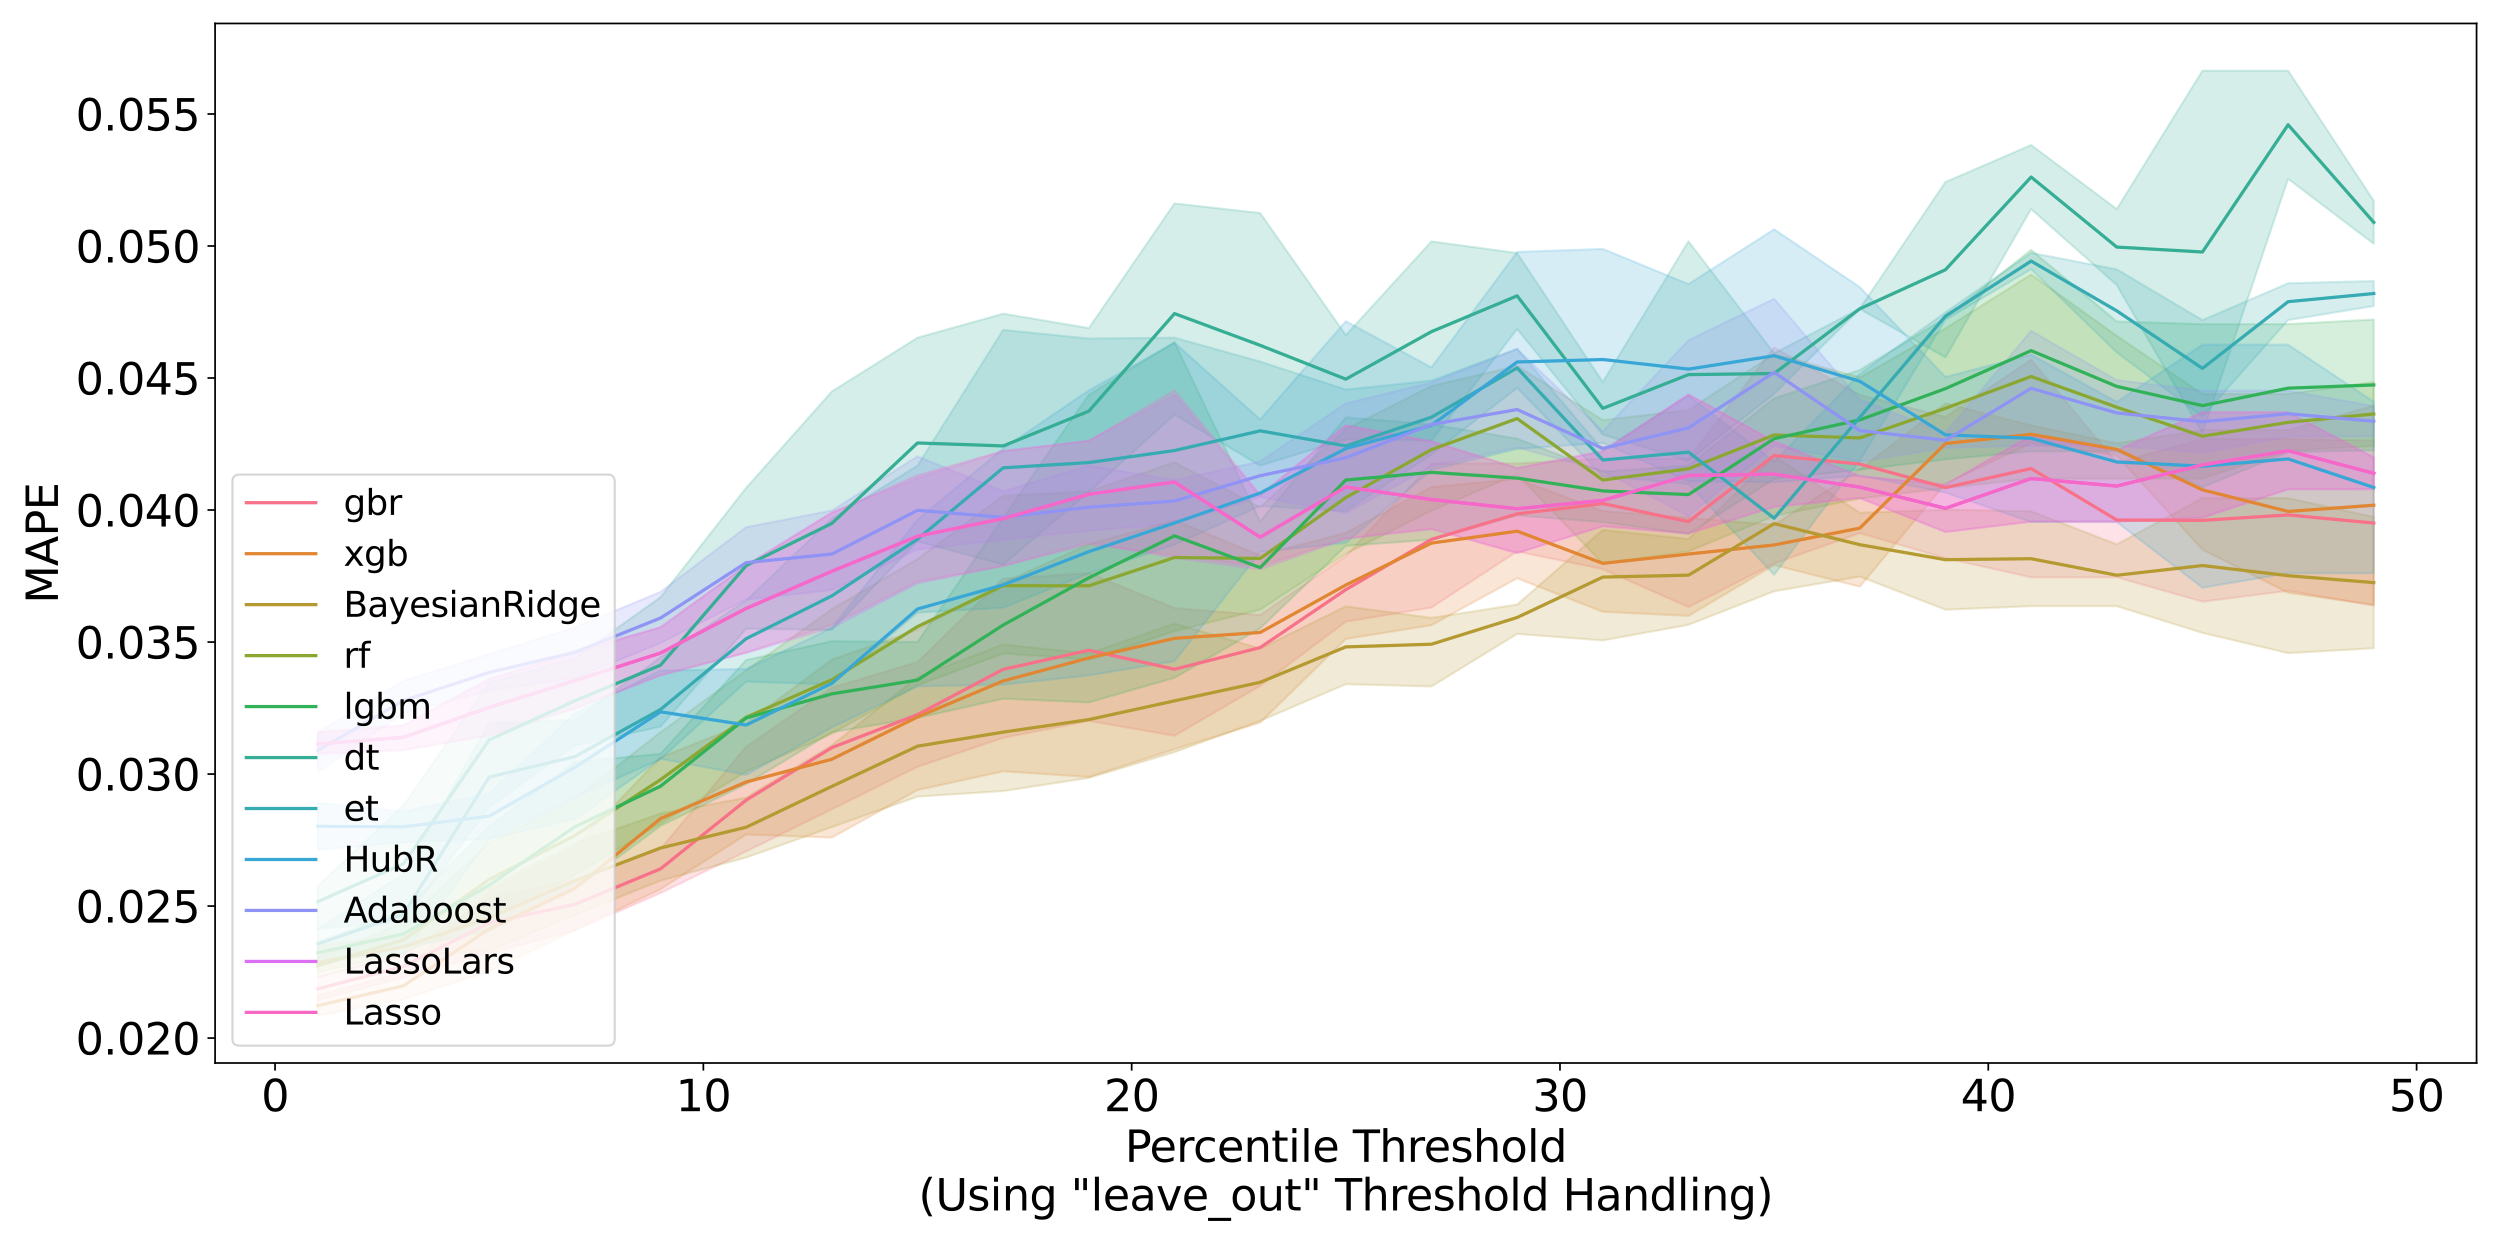 <?xml version="1.0" encoding="utf-8" standalone="no"?>
<!DOCTYPE svg PUBLIC "-//W3C//DTD SVG 1.1//EN"
  "http://www.w3.org/Graphics/SVG/1.1/DTD/svg11.dtd">
<svg xmlns:xlink="http://www.w3.org/1999/xlink" width="1152pt" height="576pt" viewBox="0 0 1152 576" xmlns="http://www.w3.org/2000/svg" version="1.1">
 <defs>
  <style type="text/css">*{stroke-linejoin: round; stroke-linecap: butt}</style>
 </defs>
 <g id="figure_1">
  <g id="patch_1">
   <path d="M 0 576 
L 1152 576 
L 1152 0 
L 0 0 
z
" style="fill: #ffffff"/>
  </g>
  <g id="axes_1">
   <g id="patch_2">
    <path d="M 99.11 489.832 
L 1141.2 489.832 
L 1141.2 10.8 
L 99.11 10.8 
z
" style="fill: #ffffff"/>
   </g>
   <g id="PolyCollection_1">
    <defs>
     <path id="m6cdc712e22" d="M 146.478 -125.902 
L 146.478 -115.134 
L 185.951 -125.604 
L 225.424 -136.782 
L 264.897 -147.202 
L 304.37 -164.483 
L 343.843 -183.684 
L 383.316 -203.131 
L 422.789 -222.675 
L 462.263 -236.015 
L 501.736 -243.798 
L 541.209 -236.954 
L 580.682 -259.974 
L 620.155 -289.542 
L 659.628 -296.05 
L 699.101 -321.909 
L 738.574 -313.733 
L 778.047 -296.27 
L 817.521 -316.353 
L 856.994 -330.33 
L 896.467 -318.813 
L 935.94 -309.973 
L 975.413 -309.973 
L 1014.886 -298.767 
L 1054.359 -303.765 
L 1093.832 -296.927 
L 1093.832 -373.029 
L 1093.832 -373.029 
L 1054.359 -373.67 
L 1014.886 -373.67 
L 975.413 -362.759 
L 935.94 -410.219 
L 896.467 -383.871 
L 856.994 -393.988 
L 817.521 -415.819 
L 778.047 -364.607 
L 738.574 -364.703 
L 699.101 -362.438 
L 659.628 -362.384 
L 620.155 -319.779 
L 580.682 -292.565 
L 541.209 -295.805 
L 501.736 -311.901 
L 462.263 -309.391 
L 422.789 -270.941 
L 383.316 -259.095 
L 343.843 -231.916 
L 304.37 -184.803 
L 264.897 -170.681 
L 225.424 -162.232 
L 185.951 -136.439 
L 146.478 -125.902 
z
" style="stroke: #f77189; stroke-opacity: 0.2"/>
    </defs>
    <g clip-path="url(#pd5ad164f9a)">
     <use xlink:href="#m6cdc712e22" x="0" y="576" style="fill: #f77189; fill-opacity: 0.2; stroke: #f77189; stroke-opacity: 0.2"/>
    </g>
   </g>
   <g id="PolyCollection_2">
    <defs>
     <path id="m645f0d4591" d="M 146.478 -117.255 
L 146.478 -107.942 
L 185.951 -115.556 
L 225.424 -128.441 
L 264.897 -147.379 
L 304.37 -166.213 
L 343.843 -191.437 
L 383.316 -190.029 
L 422.789 -211.951 
L 462.263 -220.553 
L 501.736 -217.969 
L 541.209 -230.732 
L 580.682 -243.002 
L 620.155 -281.561 
L 659.628 -287.925 
L 699.101 -309.527 
L 738.574 -294.084 
L 778.047 -292.185 
L 817.521 -315.607 
L 856.994 -305.647 
L 896.467 -353.156 
L 935.94 -371.741 
L 975.413 -366.146 
L 1014.886 -322.713 
L 1054.359 -302.829 
L 1093.832 -297.298 
L 1093.832 -389.09 
L 1093.832 -389.09 
L 1054.359 -377.831 
L 1014.886 -377.831 
L 975.413 -371.741 
L 935.94 -380.016 
L 896.467 -390.081 
L 856.994 -359.635 
L 817.521 -334.155 
L 778.047 -337.434 
L 738.574 -340.479 
L 699.101 -355.37 
L 659.628 -351.55 
L 620.155 -330.464 
L 580.682 -320.084 
L 541.209 -336.224 
L 501.736 -325.197 
L 462.263 -307.49 
L 422.789 -285.894 
L 383.316 -272.076 
L 343.843 -242.78 
L 304.37 -226.975 
L 264.897 -186.051 
L 225.424 -165.162 
L 185.951 -128.263 
L 146.478 -117.255 
z
" style="stroke: #e18632; stroke-opacity: 0.2"/>
    </defs>
    <g clip-path="url(#pd5ad164f9a)">
     <use xlink:href="#m645f0d4591" x="0" y="576" style="fill: #e18632; fill-opacity: 0.2; stroke: #e18632; stroke-opacity: 0.2"/>
    </g>
   </g>
   <g id="PolyCollection_3">
    <defs>
     <path id="m5936e99a27" d="M 146.478 -140.08 
L 146.478 -125.683 
L 185.951 -135.443 
L 225.424 -137.806 
L 264.897 -154.438 
L 304.37 -170.205 
L 343.843 -180.845 
L 383.316 -194.88 
L 422.789 -208.904 
L 462.263 -211.479 
L 501.736 -217.55 
L 541.209 -229.389 
L 580.682 -243.808 
L 620.155 -260.711 
L 659.628 -259.666 
L 699.101 -283.876 
L 738.574 -280.884 
L 778.047 -288.078 
L 817.521 -303.508 
L 856.994 -310.318 
L 896.467 -295.046 
L 935.94 -296.668 
L 975.413 -296.668 
L 1014.886 -284.361 
L 1054.359 -275.019 
L 1093.832 -277.272 
L 1093.832 -337.765 
L 1093.832 -337.765 
L 1054.359 -346.438 
L 1014.886 -346.438 
L 975.413 -325.181 
L 935.94 -340.421 
L 896.467 -341.154 
L 856.994 -339.672 
L 817.521 -365.917 
L 778.047 -327.602 
L 738.574 -331.823 
L 699.101 -297.438 
L 659.628 -291.303 
L 620.155 -296.595 
L 580.682 -277.169 
L 541.209 -288.68 
L 501.736 -274.896 
L 462.263 -279.079 
L 422.789 -263.95 
L 383.316 -232.577 
L 343.843 -208.46 
L 304.37 -201.114 
L 264.897 -187.457 
L 225.424 -166.993 
L 185.951 -145.312 
L 146.478 -140.08 
z
" style="stroke: #b59a32; stroke-opacity: 0.2"/>
    </defs>
    <g clip-path="url(#pd5ad164f9a)">
     <use xlink:href="#m5936e99a27" x="0" y="576" style="fill: #b59a32; fill-opacity: 0.2; stroke: #b59a32; stroke-opacity: 0.2"/>
    </g>
   </g>
   <g id="PolyCollection_4">
    <defs>
     <path id="m6f759e5585" d="M 146.478 -134.765 
L 146.478 -127.965 
L 185.951 -136.875 
L 225.424 -153.43 
L 264.897 -172.865 
L 304.37 -196.558 
L 343.843 -220.418 
L 383.316 -237.915 
L 422.789 -260.239 
L 462.263 -274.916 
L 501.736 -272.045 
L 541.209 -285.123 
L 580.682 -295.067 
L 620.155 -320.801 
L 659.628 -340.671 
L 699.101 -357.384 
L 738.574 -316.278 
L 778.047 -321.906 
L 817.521 -338.211 
L 856.994 -346.282 
L 896.467 -351.046 
L 935.94 -355.483 
L 975.413 -355.483 
L 1014.886 -355.489 
L 1054.359 -368.31 
L 1093.832 -370.492 
L 1093.832 -399.998 
L 1093.832 -399.998 
L 1054.359 -394.468 
L 1014.886 -394.468 
L 975.413 -421.219 
L 935.94 -449.54 
L 896.467 -424.698 
L 856.994 -402.116 
L 817.521 -412.899 
L 778.047 -387.023 
L 738.574 -382.419 
L 699.101 -407.403 
L 659.628 -398.148 
L 620.155 -378.246 
L 580.682 -342.259 
L 541.209 -362.996 
L 501.736 -349.552 
L 462.263 -347.561 
L 422.789 -318.418 
L 383.316 -295.33 
L 343.843 -267.103 
L 304.37 -238.587 
L 264.897 -207.909 
L 225.424 -187.537 
L 185.951 -150.799 
L 146.478 -134.765 
z
" style="stroke: #8ba731; stroke-opacity: 0.2"/>
    </defs>
    <g clip-path="url(#pd5ad164f9a)">
     <use xlink:href="#m6f759e5585" x="0" y="576" style="fill: #8ba731; fill-opacity: 0.2; stroke: #8ba731; stroke-opacity: 0.2"/>
    </g>
   </g>
   <g id="PolyCollection_5">
    <defs>
     <path id="m0b1303010e" d="M 146.478 -142.013 
L 146.478 -131.533 
L 185.951 -139.153 
L 225.424 -146.965 
L 264.897 -166.233 
L 304.37 -195.453 
L 343.843 -214.714 
L 383.316 -238.633 
L 422.789 -245.182 
L 462.263 -254.044 
L 501.736 -252.309 
L 541.209 -263.69 
L 580.682 -286.463 
L 620.155 -324.46 
L 659.628 -327.333 
L 699.101 -338.485 
L 738.574 -335.401 
L 778.047 -329.986 
L 817.521 -355.32 
L 856.994 -359.53 
L 896.467 -364.322 
L 935.94 -368.015 
L 975.413 -368.015 
L 1014.886 -351.521 
L 1054.359 -367.624 
L 1093.832 -368.47 
L 1093.832 -428.768 
L 1093.832 -428.768 
L 1054.359 -426.634 
L 1014.886 -426.634 
L 975.413 -427.868 
L 935.94 -460.845 
L 896.467 -429.519 
L 856.994 -405.514 
L 817.521 -392.432 
L 778.047 -361.517 
L 738.574 -358.682 
L 699.101 -373.838 
L 659.628 -380.449 
L 620.155 -383.655 
L 580.682 -335.724 
L 541.209 -418.315 
L 501.736 -394.124 
L 462.263 -337.375 
L 422.789 -280.194 
L 383.316 -280.52 
L 343.843 -271.88 
L 304.37 -228.649 
L 264.897 -224.943 
L 225.424 -195.039 
L 185.951 -156.544 
L 146.478 -142.013 
z
" style="stroke: #32b258; stroke-opacity: 0.2"/>
    </defs>
    <g clip-path="url(#pd5ad164f9a)">
     <use xlink:href="#m0b1303010e" x="0" y="576" style="fill: #32b258; fill-opacity: 0.2; stroke: #32b258; stroke-opacity: 0.2"/>
    </g>
   </g>
   <g id="PolyCollection_6">
    <defs>
     <path id="mea4b5e3e95" d="M 146.478 -167.841 
L 146.478 -147.953 
L 185.951 -151.425 
L 225.424 -204.037 
L 264.897 -232.453 
L 304.37 -241.162 
L 343.843 -286.293 
L 383.316 -285.692 
L 422.789 -326.541 
L 462.263 -315.819 
L 501.736 -349.288 
L 541.209 -384.867 
L 580.682 -361.413 
L 620.155 -373.567 
L 659.628 -372.93 
L 699.101 -424.4 
L 738.574 -375.727 
L 778.047 -363.581 
L 817.521 -394.556 
L 856.994 -433.627 
L 896.467 -411.283 
L 935.94 -479.653 
L 975.413 -444.632 
L 1014.886 -376.334 
L 1054.359 -493.587 
L 1093.832 -463.618 
L 1093.832 -483.454 
L 1093.832 -483.454 
L 1054.359 -543.426 
L 1014.886 -543.426 
L 975.413 -479.653 
L 935.94 -509.182 
L 896.467 -492.143 
L 856.994 -433.818 
L 817.521 -413.189 
L 778.047 -464.815 
L 738.574 -399.95 
L 699.101 -459.387 
L 659.628 -464.763 
L 620.155 -421.562 
L 580.682 -477.836 
L 541.209 -482.256 
L 501.736 -424.811 
L 462.263 -431.46 
L 422.789 -420.392 
L 383.316 -395.605 
L 343.843 -351.213 
L 304.37 -300.815 
L 264.897 -272.751 
L 225.424 -261.491 
L 185.951 -204.901 
L 146.478 -167.841 
z
" style="stroke: #35ae95; stroke-opacity: 0.2"/>
    </defs>
    <g clip-path="url(#pd5ad164f9a)">
     <use xlink:href="#mea4b5e3e95" x="0" y="576" style="fill: #35ae95; fill-opacity: 0.2; stroke: #35ae95; stroke-opacity: 0.2"/>
    </g>
   </g>
   <g id="PolyCollection_7">
    <defs>
     <path id="me6c1d40d9c" d="M 146.478 -147.923 
L 146.478 -134.494 
L 185.951 -136.165 
L 225.424 -189.046 
L 264.897 -208.645 
L 304.37 -226.186 
L 343.843 -261.912 
L 383.316 -260.613 
L 422.789 -293.717 
L 462.263 -295.955 
L 501.736 -311.787 
L 541.209 -325.037 
L 580.682 -342.849 
L 620.155 -340.5 
L 659.628 -366.557 
L 699.101 -397.272 
L 738.574 -356.601 
L 778.047 -353.011 
L 817.521 -311.15 
L 856.994 -363.694 
L 896.467 -428.636 
L 935.94 -451.905 
L 975.413 -413.595 
L 1014.886 -383.999 
L 1054.359 -428.496 
L 1093.832 -434.988 
L 1093.832 -446.511 
L 1093.832 -446.511 
L 1054.359 -445.481 
L 1014.886 -428.496 
L 975.413 -451.905 
L 935.94 -459.479 
L 896.467 -432.062 
L 856.994 -403.711 
L 817.521 -363.259 
L 778.047 -393.723 
L 738.574 -368.55 
L 699.101 -415.307 
L 659.628 -400.613 
L 620.155 -396.502 
L 580.682 -409.395 
L 541.209 -420.411 
L 501.736 -420.006 
L 462.263 -423.986 
L 422.789 -361.445 
L 383.316 -336.958 
L 343.843 -299.359 
L 304.37 -273.098 
L 264.897 -244.298 
L 225.424 -242.746 
L 185.951 -173.258 
L 146.478 -147.923 
z
" style="stroke: #37abb2; stroke-opacity: 0.2"/>
    </defs>
    <g clip-path="url(#pd5ad164f9a)">
     <use xlink:href="#me6c1d40d9c" x="0" y="576" style="fill: #37abb2; fill-opacity: 0.2; stroke: #37abb2; stroke-opacity: 0.2"/>
    </g>
   </g>
   <g id="PolyCollection_8">
    <defs>
     <path id="m4772d107dc" d="M 146.478 -206.098 
L 146.478 -184.372 
L 185.951 -187.843 
L 225.424 -189.408 
L 264.897 -198.578 
L 304.37 -226.323 
L 343.843 -218.944 
L 383.316 -240.776 
L 422.789 -259.733 
L 462.263 -260.559 
L 501.736 -264.797 
L 541.209 -271.301 
L 580.682 -321.667 
L 620.155 -325.848 
L 659.628 -359.47 
L 699.101 -369.141 
L 738.574 -371.912 
L 778.047 -354.19 
L 817.521 -353.775 
L 856.994 -356.919 
L 896.467 -348.972 
L 935.94 -335.471 
L 975.413 -335.471 
L 1014.886 -305.193 
L 1054.359 -311.867 
L 1093.832 -311.843 
L 1093.832 -390.889 
L 1093.832 -390.889 
L 1054.359 -417.184 
L 1014.886 -417.184 
L 975.413 -390.758 
L 935.94 -412.597 
L 896.467 -402.305 
L 856.994 -443.703 
L 817.521 -470.344 
L 778.047 -445.103 
L 738.574 -461.312 
L 699.101 -459.898 
L 659.628 -406.691 
L 620.155 -427.971 
L 580.682 -382.706 
L 541.209 -418.09 
L 501.736 -396.13 
L 462.263 -369.307 
L 422.789 -336.493 
L 383.316 -286.655 
L 343.843 -267.715 
L 304.37 -267.027 
L 264.897 -247.275 
L 225.424 -210.446 
L 185.951 -202.064 
L 146.478 -206.098 
z
" style="stroke: #39a7d6; stroke-opacity: 0.2"/>
    </defs>
    <g clip-path="url(#pd5ad164f9a)">
     <use xlink:href="#m4772d107dc" x="0" y="576" style="fill: #39a7d6; fill-opacity: 0.2; stroke: #39a7d6; stroke-opacity: 0.2"/>
    </g>
   </g>
   <g id="PolyCollection_9">
    <defs>
     <path id="m95fdf899e6" d="M 146.478 -238.561 
L 146.478 -220.184 
L 185.951 -247.382 
L 225.424 -257.765 
L 264.897 -263.583 
L 304.37 -279.669 
L 343.843 -299.708 
L 383.316 -304.152 
L 422.789 -322.792 
L 462.263 -327.273 
L 501.736 -331.454 
L 541.209 -334.562 
L 580.682 -347.008 
L 620.155 -339.512 
L 659.628 -361.094 
L 699.101 -369.835 
L 738.574 -358.983 
L 778.047 -338.226 
L 817.521 -370.498 
L 856.994 -363.306 
L 896.467 -369.613 
L 935.94 -370.59 
L 975.413 -370.59 
L 1014.886 -367.37 
L 1054.359 -374.721 
L 1093.832 -374.933 
L 1093.832 -388.843 
L 1093.832 -388.843 
L 1054.359 -395.991 
L 1014.886 -395.991 
L 975.413 -400.854 
L 935.94 -423.535 
L 896.467 -376.615 
L 856.994 -391.847 
L 817.521 -438.326 
L 778.047 -419.217 
L 738.574 -377.3 
L 699.101 -415.143 
L 659.628 -399.715 
L 620.155 -390.115 
L 580.682 -363.389 
L 541.209 -354.734 
L 501.736 -361.453 
L 462.263 -349.56 
L 422.789 -365.722 
L 383.316 -340.758 
L 343.843 -333.082 
L 304.37 -303.273 
L 264.897 -286.868 
L 225.424 -274.555 
L 185.951 -262.278 
L 146.478 -238.561 
z
" style="stroke: #8f93f4; stroke-opacity: 0.2"/>
    </defs>
    <g clip-path="url(#pd5ad164f9a)">
     <use xlink:href="#m95fdf899e6" x="0" y="576" style="fill: #8f93f4; fill-opacity: 0.2; stroke: #8f93f4; stroke-opacity: 0.2"/>
    </g>
   </g>
   <g id="PolyCollection_10">
    <defs>
     <path id="m7583412c22" d="M 146.478 -238.597 
L 146.478 -228.453 
L 185.951 -230.148 
L 225.424 -237.087 
L 264.897 -249.629 
L 304.37 -264.668 
L 343.843 -275.198 
L 383.316 -286.631 
L 422.789 -307.165 
L 462.263 -315.196 
L 501.736 -326.214 
L 541.209 -318.882 
L 580.682 -313.556 
L 620.155 -327.668 
L 659.628 -332.255 
L 699.101 -321.126 
L 738.574 -333.494 
L 778.047 -330.151 
L 817.521 -342.445 
L 856.994 -346.575 
L 896.467 -330.863 
L 935.94 -335.639 
L 975.413 -335.639 
L 1014.886 -337.423 
L 1054.359 -350.515 
L 1093.832 -350.532 
L 1093.832 -365.211 
L 1093.832 -365.211 
L 1054.359 -386.071 
L 1014.886 -386.071 
L 975.413 -368.494 
L 935.94 -375.371 
L 896.467 -352.665 
L 856.994 -356.535 
L 817.521 -372.588 
L 778.047 -394.273 
L 738.574 -368.097 
L 699.101 -360.296 
L 659.628 -372.671 
L 620.155 -379.994 
L 580.682 -347.543 
L 541.209 -394.091 
L 501.736 -373.059 
L 462.263 -368.077 
L 422.789 -355.726 
L 383.316 -339.878 
L 343.843 -315.368 
L 304.37 -286.946 
L 264.897 -276.027 
L 225.424 -263.318 
L 185.951 -241.758 
L 146.478 -238.597 
z
" style="stroke: #db70f4; stroke-opacity: 0.2"/>
    </defs>
    <g clip-path="url(#pd5ad164f9a)">
     <use xlink:href="#m7583412c22" x="0" y="576" style="fill: #db70f4; fill-opacity: 0.2; stroke: #db70f4; stroke-opacity: 0.2"/>
    </g>
   </g>
   <g id="PolyCollection_11">
    <defs>
     <path id="m76fcd2c15a" d="M 146.478 -238.608 
L 146.478 -228.817 
L 185.951 -230.459 
L 225.424 -237.169 
L 264.897 -249.323 
L 304.37 -264.898 
L 343.843 -275.274 
L 383.316 -288.124 
L 422.789 -307.971 
L 462.263 -315.18 
L 501.736 -325.167 
L 541.209 -319.989 
L 580.682 -314.927 
L 620.155 -327.995 
L 659.628 -332.203 
L 699.101 -321.175 
L 738.574 -333.512 
L 778.047 -330.182 
L 817.521 -342.39 
L 856.994 -346.485 
L 896.467 -330.847 
L 935.94 -335.622 
L 975.413 -335.622 
L 1014.886 -337.502 
L 1054.359 -350.551 
L 1093.832 -350.565 
L 1093.832 -365.279 
L 1093.832 -365.279 
L 1054.359 -386.033 
L 1014.886 -386.033 
L 975.413 -368.395 
L 935.94 -375.34 
L 896.467 -352.652 
L 856.994 -356.525 
L 817.521 -372.569 
L 778.047 -394.254 
L 738.574 -368.041 
L 699.101 -360.343 
L 659.628 -372.61 
L 620.155 -379.982 
L 580.682 -348.076 
L 541.209 -396.15 
L 501.736 -372.771 
L 462.263 -368.234 
L 422.789 -357.013 
L 383.316 -339.727 
L 343.843 -315.632 
L 304.37 -286.952 
L 264.897 -275.161 
L 225.424 -262.977 
L 185.951 -241.835 
L 146.478 -238.608 
z
" style="stroke: #f667c6; stroke-opacity: 0.2"/>
    </defs>
    <g clip-path="url(#pd5ad164f9a)">
     <use xlink:href="#m76fcd2c15a" x="0" y="576" style="fill: #f667c6; fill-opacity: 0.2; stroke: #f667c6; stroke-opacity: 0.2"/>
    </g>
   </g>
   <g id="matplotlib.axis_1">
    <g id="xtick_1">
     <g id="line2d_1">
      <defs>
       <path id="mee2b940ea5" d="M 0 0 
L 0 3.5 
" style="stroke: #000000; stroke-width: 0.8"/>
      </defs>
      <g>
       <use xlink:href="#mee2b940ea5" x="126.741" y="489.832" style="stroke: #000000; stroke-width: 0.8"/>
      </g>
     </g>
     <g id="text_1">
      <!-- 0 -->
      <g transform="translate(120.379 512.029) scale(0.2 -0.2)">
       <defs>
        <path id="DejaVuSans-30" d="M 2034 4250 
Q 1547 4250 1301 3770 
Q 1056 3291 1056 2328 
Q 1056 1369 1301 889 
Q 1547 409 2034 409 
Q 2525 409 2770 889 
Q 3016 1369 3016 2328 
Q 3016 3291 2770 3770 
Q 2525 4250 2034 4250 
z
M 2034 4750 
Q 2819 4750 3233 4129 
Q 3647 3509 3647 2328 
Q 3647 1150 3233 529 
Q 2819 -91 2034 -91 
Q 1250 -91 836 529 
Q 422 1150 422 2328 
Q 422 3509 836 4129 
Q 1250 4750 2034 4750 
z
" transform="scale(0.016)"/>
       </defs>
       <use xlink:href="#DejaVuSans-30"/>
      </g>
     </g>
    </g>
    <g id="xtick_2">
     <g id="line2d_2">
      <g>
       <use xlink:href="#mee2b940ea5" x="324.107" y="489.832" style="stroke: #000000; stroke-width: 0.8"/>
      </g>
     </g>
     <g id="text_2">
      <!-- 10 -->
      <g transform="translate(311.382 512.029) scale(0.2 -0.2)">
       <defs>
        <path id="DejaVuSans-31" d="M 794 531 
L 1825 531 
L 1825 4091 
L 703 3866 
L 703 4441 
L 1819 4666 
L 2450 4666 
L 2450 531 
L 3481 531 
L 3481 0 
L 794 0 
L 794 531 
z
" transform="scale(0.016)"/>
       </defs>
       <use xlink:href="#DejaVuSans-31"/>
       <use xlink:href="#DejaVuSans-30" x="63.623"/>
      </g>
     </g>
    </g>
    <g id="xtick_3">
     <g id="line2d_3">
      <g>
       <use xlink:href="#mee2b940ea5" x="521.472" y="489.832" style="stroke: #000000; stroke-width: 0.8"/>
      </g>
     </g>
     <g id="text_3">
      <!-- 20 -->
      <g transform="translate(508.747 512.029) scale(0.2 -0.2)">
       <defs>
        <path id="DejaVuSans-32" d="M 1228 531 
L 3431 531 
L 3431 0 
L 469 0 
L 469 531 
Q 828 903 1448 1529 
Q 2069 2156 2228 2338 
Q 2531 2678 2651 2914 
Q 2772 3150 2772 3378 
Q 2772 3750 2511 3984 
Q 2250 4219 1831 4219 
Q 1534 4219 1204 4116 
Q 875 4013 500 3803 
L 500 4441 
Q 881 4594 1212 4672 
Q 1544 4750 1819 4750 
Q 2544 4750 2975 4387 
Q 3406 4025 3406 3419 
Q 3406 3131 3298 2873 
Q 3191 2616 2906 2266 
Q 2828 2175 2409 1742 
Q 1991 1309 1228 531 
z
" transform="scale(0.016)"/>
       </defs>
       <use xlink:href="#DejaVuSans-32"/>
       <use xlink:href="#DejaVuSans-30" x="63.623"/>
      </g>
     </g>
    </g>
    <g id="xtick_4">
     <g id="line2d_4">
      <g>
       <use xlink:href="#mee2b940ea5" x="718.838" y="489.832" style="stroke: #000000; stroke-width: 0.8"/>
      </g>
     </g>
     <g id="text_4">
      <!-- 30 -->
      <g transform="translate(706.113 512.029) scale(0.2 -0.2)">
       <defs>
        <path id="DejaVuSans-33" d="M 2597 2516 
Q 3050 2419 3304 2112 
Q 3559 1806 3559 1356 
Q 3559 666 3084 287 
Q 2609 -91 1734 -91 
Q 1441 -91 1130 -33 
Q 819 25 488 141 
L 488 750 
Q 750 597 1062 519 
Q 1375 441 1716 441 
Q 2309 441 2620 675 
Q 2931 909 2931 1356 
Q 2931 1769 2642 2001 
Q 2353 2234 1838 2234 
L 1294 2234 
L 1294 2753 
L 1863 2753 
Q 2328 2753 2575 2939 
Q 2822 3125 2822 3475 
Q 2822 3834 2567 4026 
Q 2313 4219 1838 4219 
Q 1578 4219 1281 4162 
Q 984 4106 628 3988 
L 628 4550 
Q 988 4650 1302 4700 
Q 1616 4750 1894 4750 
Q 2613 4750 3031 4423 
Q 3450 4097 3450 3541 
Q 3450 3153 3228 2886 
Q 3006 2619 2597 2516 
z
" transform="scale(0.016)"/>
       </defs>
       <use xlink:href="#DejaVuSans-33"/>
       <use xlink:href="#DejaVuSans-30" x="63.623"/>
      </g>
     </g>
    </g>
    <g id="xtick_5">
     <g id="line2d_5">
      <g>
       <use xlink:href="#mee2b940ea5" x="916.203" y="489.832" style="stroke: #000000; stroke-width: 0.8"/>
      </g>
     </g>
     <g id="text_5">
      <!-- 40 -->
      <g transform="translate(903.478 512.029) scale(0.2 -0.2)">
       <defs>
        <path id="DejaVuSans-34" d="M 2419 4116 
L 825 1625 
L 2419 1625 
L 2419 4116 
z
M 2253 4666 
L 3047 4666 
L 3047 1625 
L 3713 1625 
L 3713 1100 
L 3047 1100 
L 3047 0 
L 2419 0 
L 2419 1100 
L 313 1100 
L 313 1709 
L 2253 4666 
z
" transform="scale(0.016)"/>
       </defs>
       <use xlink:href="#DejaVuSans-34"/>
       <use xlink:href="#DejaVuSans-30" x="63.623"/>
      </g>
     </g>
    </g>
    <g id="xtick_6">
     <g id="line2d_6">
      <g>
       <use xlink:href="#mee2b940ea5" x="1113.569" y="489.832" style="stroke: #000000; stroke-width: 0.8"/>
      </g>
     </g>
     <g id="text_6">
      <!-- 50 -->
      <g transform="translate(1100.844 512.029) scale(0.2 -0.2)">
       <defs>
        <path id="DejaVuSans-35" d="M 691 4666 
L 3169 4666 
L 3169 4134 
L 1269 4134 
L 1269 2991 
Q 1406 3038 1543 3061 
Q 1681 3084 1819 3084 
Q 2600 3084 3056 2656 
Q 3513 2228 3513 1497 
Q 3513 744 3044 326 
Q 2575 -91 1722 -91 
Q 1428 -91 1123 -41 
Q 819 9 494 109 
L 494 744 
Q 775 591 1075 516 
Q 1375 441 1709 441 
Q 2250 441 2565 725 
Q 2881 1009 2881 1497 
Q 2881 1984 2565 2268 
Q 2250 2553 1709 2553 
Q 1456 2553 1204 2497 
Q 953 2441 691 2322 
L 691 4666 
z
" transform="scale(0.016)"/>
       </defs>
       <use xlink:href="#DejaVuSans-35"/>
       <use xlink:href="#DejaVuSans-30" x="63.623"/>
      </g>
     </g>
    </g>
    <g id="text_7">
     <!-- Percentile Threshold -->
     <g transform="translate(518.375 535.385) scale(0.2 -0.2)">
      <defs>
       <path id="DejaVuSans-50" d="M 1259 4147 
L 1259 2394 
L 2053 2394 
Q 2494 2394 2734 2622 
Q 2975 2850 2975 3272 
Q 2975 3691 2734 3919 
Q 2494 4147 2053 4147 
L 1259 4147 
z
M 628 4666 
L 2053 4666 
Q 2838 4666 3239 4311 
Q 3641 3956 3641 3272 
Q 3641 2581 3239 2228 
Q 2838 1875 2053 1875 
L 1259 1875 
L 1259 0 
L 628 0 
L 628 4666 
z
" transform="scale(0.016)"/>
       <path id="DejaVuSans-65" d="M 3597 1894 
L 3597 1613 
L 953 1613 
Q 991 1019 1311 708 
Q 1631 397 2203 397 
Q 2534 397 2845 478 
Q 3156 559 3463 722 
L 3463 178 
Q 3153 47 2828 -22 
Q 2503 -91 2169 -91 
Q 1331 -91 842 396 
Q 353 884 353 1716 
Q 353 2575 817 3079 
Q 1281 3584 2069 3584 
Q 2775 3584 3186 3129 
Q 3597 2675 3597 1894 
z
M 3022 2063 
Q 3016 2534 2758 2815 
Q 2500 3097 2075 3097 
Q 1594 3097 1305 2825 
Q 1016 2553 972 2059 
L 3022 2063 
z
" transform="scale(0.016)"/>
       <path id="DejaVuSans-72" d="M 2631 2963 
Q 2534 3019 2420 3045 
Q 2306 3072 2169 3072 
Q 1681 3072 1420 2755 
Q 1159 2438 1159 1844 
L 1159 0 
L 581 0 
L 581 3500 
L 1159 3500 
L 1159 2956 
Q 1341 3275 1631 3429 
Q 1922 3584 2338 3584 
Q 2397 3584 2469 3576 
Q 2541 3569 2628 3553 
L 2631 2963 
z
" transform="scale(0.016)"/>
       <path id="DejaVuSans-63" d="M 3122 3366 
L 3122 2828 
Q 2878 2963 2633 3030 
Q 2388 3097 2138 3097 
Q 1578 3097 1268 2742 
Q 959 2388 959 1747 
Q 959 1106 1268 751 
Q 1578 397 2138 397 
Q 2388 397 2633 464 
Q 2878 531 3122 666 
L 3122 134 
Q 2881 22 2623 -34 
Q 2366 -91 2075 -91 
Q 1284 -91 818 406 
Q 353 903 353 1747 
Q 353 2603 823 3093 
Q 1294 3584 2113 3584 
Q 2378 3584 2631 3529 
Q 2884 3475 3122 3366 
z
" transform="scale(0.016)"/>
       <path id="DejaVuSans-6e" d="M 3513 2113 
L 3513 0 
L 2938 0 
L 2938 2094 
Q 2938 2591 2744 2837 
Q 2550 3084 2163 3084 
Q 1697 3084 1428 2787 
Q 1159 2491 1159 1978 
L 1159 0 
L 581 0 
L 581 3500 
L 1159 3500 
L 1159 2956 
Q 1366 3272 1645 3428 
Q 1925 3584 2291 3584 
Q 2894 3584 3203 3211 
Q 3513 2838 3513 2113 
z
" transform="scale(0.016)"/>
       <path id="DejaVuSans-74" d="M 1172 4494 
L 1172 3500 
L 2356 3500 
L 2356 3053 
L 1172 3053 
L 1172 1153 
Q 1172 725 1289 603 
Q 1406 481 1766 481 
L 2356 481 
L 2356 0 
L 1766 0 
Q 1100 0 847 248 
Q 594 497 594 1153 
L 594 3053 
L 172 3053 
L 172 3500 
L 594 3500 
L 594 4494 
L 1172 4494 
z
" transform="scale(0.016)"/>
       <path id="DejaVuSans-69" d="M 603 3500 
L 1178 3500 
L 1178 0 
L 603 0 
L 603 3500 
z
M 603 4863 
L 1178 4863 
L 1178 4134 
L 603 4134 
L 603 4863 
z
" transform="scale(0.016)"/>
       <path id="DejaVuSans-6c" d="M 603 4863 
L 1178 4863 
L 1178 0 
L 603 0 
L 603 4863 
z
" transform="scale(0.016)"/>
       <path id="DejaVuSans-20" transform="scale(0.016)"/>
       <path id="DejaVuSans-54" d="M -19 4666 
L 3928 4666 
L 3928 4134 
L 2272 4134 
L 2272 0 
L 1638 0 
L 1638 4134 
L -19 4134 
L -19 4666 
z
" transform="scale(0.016)"/>
       <path id="DejaVuSans-68" d="M 3513 2113 
L 3513 0 
L 2938 0 
L 2938 2094 
Q 2938 2591 2744 2837 
Q 2550 3084 2163 3084 
Q 1697 3084 1428 2787 
Q 1159 2491 1159 1978 
L 1159 0 
L 581 0 
L 581 4863 
L 1159 4863 
L 1159 2956 
Q 1366 3272 1645 3428 
Q 1925 3584 2291 3584 
Q 2894 3584 3203 3211 
Q 3513 2838 3513 2113 
z
" transform="scale(0.016)"/>
       <path id="DejaVuSans-73" d="M 2834 3397 
L 2834 2853 
Q 2591 2978 2328 3040 
Q 2066 3103 1784 3103 
Q 1356 3103 1142 2972 
Q 928 2841 928 2578 
Q 928 2378 1081 2264 
Q 1234 2150 1697 2047 
L 1894 2003 
Q 2506 1872 2764 1633 
Q 3022 1394 3022 966 
Q 3022 478 2636 193 
Q 2250 -91 1575 -91 
Q 1294 -91 989 -36 
Q 684 19 347 128 
L 347 722 
Q 666 556 975 473 
Q 1284 391 1588 391 
Q 1994 391 2212 530 
Q 2431 669 2431 922 
Q 2431 1156 2273 1281 
Q 2116 1406 1581 1522 
L 1381 1569 
Q 847 1681 609 1914 
Q 372 2147 372 2553 
Q 372 3047 722 3315 
Q 1072 3584 1716 3584 
Q 2034 3584 2315 3537 
Q 2597 3491 2834 3397 
z
" transform="scale(0.016)"/>
       <path id="DejaVuSans-6f" d="M 1959 3097 
Q 1497 3097 1228 2736 
Q 959 2375 959 1747 
Q 959 1119 1226 758 
Q 1494 397 1959 397 
Q 2419 397 2687 759 
Q 2956 1122 2956 1747 
Q 2956 2369 2687 2733 
Q 2419 3097 1959 3097 
z
M 1959 3584 
Q 2709 3584 3137 3096 
Q 3566 2609 3566 1747 
Q 3566 888 3137 398 
Q 2709 -91 1959 -91 
Q 1206 -91 779 398 
Q 353 888 353 1747 
Q 353 2609 779 3096 
Q 1206 3584 1959 3584 
z
" transform="scale(0.016)"/>
       <path id="DejaVuSans-64" d="M 2906 2969 
L 2906 4863 
L 3481 4863 
L 3481 0 
L 2906 0 
L 2906 525 
Q 2725 213 2448 61 
Q 2172 -91 1784 -91 
Q 1150 -91 751 415 
Q 353 922 353 1747 
Q 353 2572 751 3078 
Q 1150 3584 1784 3584 
Q 2172 3584 2448 3432 
Q 2725 3281 2906 2969 
z
M 947 1747 
Q 947 1113 1208 752 
Q 1469 391 1925 391 
Q 2381 391 2643 752 
Q 2906 1113 2906 1747 
Q 2906 2381 2643 2742 
Q 2381 3103 1925 3103 
Q 1469 3103 1208 2742 
Q 947 2381 947 1747 
z
" transform="scale(0.016)"/>
      </defs>
      <use xlink:href="#DejaVuSans-50"/>
      <use xlink:href="#DejaVuSans-65" x="56.678"/>
      <use xlink:href="#DejaVuSans-72" x="118.201"/>
      <use xlink:href="#DejaVuSans-63" x="157.064"/>
      <use xlink:href="#DejaVuSans-65" x="212.045"/>
      <use xlink:href="#DejaVuSans-6e" x="273.568"/>
      <use xlink:href="#DejaVuSans-74" x="336.947"/>
      <use xlink:href="#DejaVuSans-69" x="376.156"/>
      <use xlink:href="#DejaVuSans-6c" x="403.939"/>
      <use xlink:href="#DejaVuSans-65" x="431.723"/>
      <use xlink:href="#DejaVuSans-20" x="493.246"/>
      <use xlink:href="#DejaVuSans-54" x="525.033"/>
      <use xlink:href="#DejaVuSans-68" x="586.117"/>
      <use xlink:href="#DejaVuSans-72" x="649.496"/>
      <use xlink:href="#DejaVuSans-65" x="688.359"/>
      <use xlink:href="#DejaVuSans-73" x="749.883"/>
      <use xlink:href="#DejaVuSans-68" x="801.982"/>
      <use xlink:href="#DejaVuSans-6f" x="865.361"/>
      <use xlink:href="#DejaVuSans-6c" x="926.543"/>
      <use xlink:href="#DejaVuSans-64" x="954.326"/>
     </g>
     <!-- (Using "leave_out" Threshold Handling) -->
     <g transform="translate(423.264 557.781) scale(0.2 -0.2)">
      <defs>
       <path id="DejaVuSans-28" d="M 1984 4856 
Q 1566 4138 1362 3434 
Q 1159 2731 1159 2009 
Q 1159 1288 1364 580 
Q 1569 -128 1984 -844 
L 1484 -844 
Q 1016 -109 783 600 
Q 550 1309 550 2009 
Q 550 2706 781 3412 
Q 1013 4119 1484 4856 
L 1984 4856 
z
" transform="scale(0.016)"/>
       <path id="DejaVuSans-55" d="M 556 4666 
L 1191 4666 
L 1191 1831 
Q 1191 1081 1462 751 
Q 1734 422 2344 422 
Q 2950 422 3222 751 
Q 3494 1081 3494 1831 
L 3494 4666 
L 4128 4666 
L 4128 1753 
Q 4128 841 3676 375 
Q 3225 -91 2344 -91 
Q 1459 -91 1007 375 
Q 556 841 556 1753 
L 556 4666 
z
" transform="scale(0.016)"/>
       <path id="DejaVuSans-67" d="M 2906 1791 
Q 2906 2416 2648 2759 
Q 2391 3103 1925 3103 
Q 1463 3103 1205 2759 
Q 947 2416 947 1791 
Q 947 1169 1205 825 
Q 1463 481 1925 481 
Q 2391 481 2648 825 
Q 2906 1169 2906 1791 
z
M 3481 434 
Q 3481 -459 3084 -895 
Q 2688 -1331 1869 -1331 
Q 1566 -1331 1297 -1286 
Q 1028 -1241 775 -1147 
L 775 -588 
Q 1028 -725 1275 -790 
Q 1522 -856 1778 -856 
Q 2344 -856 2625 -561 
Q 2906 -266 2906 331 
L 2906 616 
Q 2728 306 2450 153 
Q 2172 0 1784 0 
Q 1141 0 747 490 
Q 353 981 353 1791 
Q 353 2603 747 3093 
Q 1141 3584 1784 3584 
Q 2172 3584 2450 3431 
Q 2728 3278 2906 2969 
L 2906 3500 
L 3481 3500 
L 3481 434 
z
" transform="scale(0.016)"/>
       <path id="DejaVuSans-22" d="M 1147 4666 
L 1147 2931 
L 616 2931 
L 616 4666 
L 1147 4666 
z
M 2328 4666 
L 2328 2931 
L 1797 2931 
L 1797 4666 
L 2328 4666 
z
" transform="scale(0.016)"/>
       <path id="DejaVuSans-61" d="M 2194 1759 
Q 1497 1759 1228 1600 
Q 959 1441 959 1056 
Q 959 750 1161 570 
Q 1363 391 1709 391 
Q 2188 391 2477 730 
Q 2766 1069 2766 1631 
L 2766 1759 
L 2194 1759 
z
M 3341 1997 
L 3341 0 
L 2766 0 
L 2766 531 
Q 2569 213 2275 61 
Q 1981 -91 1556 -91 
Q 1019 -91 701 211 
Q 384 513 384 1019 
Q 384 1609 779 1909 
Q 1175 2209 1959 2209 
L 2766 2209 
L 2766 2266 
Q 2766 2663 2505 2880 
Q 2244 3097 1772 3097 
Q 1472 3097 1187 3025 
Q 903 2953 641 2809 
L 641 3341 
Q 956 3463 1253 3523 
Q 1550 3584 1831 3584 
Q 2591 3584 2966 3190 
Q 3341 2797 3341 1997 
z
" transform="scale(0.016)"/>
       <path id="DejaVuSans-76" d="M 191 3500 
L 800 3500 
L 1894 563 
L 2988 3500 
L 3597 3500 
L 2284 0 
L 1503 0 
L 191 3500 
z
" transform="scale(0.016)"/>
       <path id="DejaVuSans-5f" d="M 3263 -1063 
L 3263 -1509 
L -63 -1509 
L -63 -1063 
L 3263 -1063 
z
" transform="scale(0.016)"/>
       <path id="DejaVuSans-75" d="M 544 1381 
L 544 3500 
L 1119 3500 
L 1119 1403 
Q 1119 906 1312 657 
Q 1506 409 1894 409 
Q 2359 409 2629 706 
Q 2900 1003 2900 1516 
L 2900 3500 
L 3475 3500 
L 3475 0 
L 2900 0 
L 2900 538 
Q 2691 219 2414 64 
Q 2138 -91 1772 -91 
Q 1169 -91 856 284 
Q 544 659 544 1381 
z
M 1991 3584 
L 1991 3584 
z
" transform="scale(0.016)"/>
       <path id="DejaVuSans-48" d="M 628 4666 
L 1259 4666 
L 1259 2753 
L 3553 2753 
L 3553 4666 
L 4184 4666 
L 4184 0 
L 3553 0 
L 3553 2222 
L 1259 2222 
L 1259 0 
L 628 0 
L 628 4666 
z
" transform="scale(0.016)"/>
       <path id="DejaVuSans-29" d="M 513 4856 
L 1013 4856 
Q 1481 4119 1714 3412 
Q 1947 2706 1947 2009 
Q 1947 1309 1714 600 
Q 1481 -109 1013 -844 
L 513 -844 
Q 928 -128 1133 580 
Q 1338 1288 1338 2009 
Q 1338 2731 1133 3434 
Q 928 4138 513 4856 
z
" transform="scale(0.016)"/>
      </defs>
      <use xlink:href="#DejaVuSans-28"/>
      <use xlink:href="#DejaVuSans-55" x="39.014"/>
      <use xlink:href="#DejaVuSans-73" x="112.207"/>
      <use xlink:href="#DejaVuSans-69" x="164.307"/>
      <use xlink:href="#DejaVuSans-6e" x="192.09"/>
      <use xlink:href="#DejaVuSans-67" x="255.469"/>
      <use xlink:href="#DejaVuSans-20" x="318.945"/>
      <use xlink:href="#DejaVuSans-22" x="350.732"/>
      <use xlink:href="#DejaVuSans-6c" x="396.729"/>
      <use xlink:href="#DejaVuSans-65" x="424.512"/>
      <use xlink:href="#DejaVuSans-61" x="486.035"/>
      <use xlink:href="#DejaVuSans-76" x="547.314"/>
      <use xlink:href="#DejaVuSans-65" x="606.494"/>
      <use xlink:href="#DejaVuSans-5f" x="668.018"/>
      <use xlink:href="#DejaVuSans-6f" x="718.018"/>
      <use xlink:href="#DejaVuSans-75" x="779.199"/>
      <use xlink:href="#DejaVuSans-74" x="842.578"/>
      <use xlink:href="#DejaVuSans-22" x="881.787"/>
      <use xlink:href="#DejaVuSans-20" x="927.783"/>
      <use xlink:href="#DejaVuSans-54" x="959.57"/>
      <use xlink:href="#DejaVuSans-68" x="1020.654"/>
      <use xlink:href="#DejaVuSans-72" x="1084.033"/>
      <use xlink:href="#DejaVuSans-65" x="1122.896"/>
      <use xlink:href="#DejaVuSans-73" x="1184.42"/>
      <use xlink:href="#DejaVuSans-68" x="1236.52"/>
      <use xlink:href="#DejaVuSans-6f" x="1299.898"/>
      <use xlink:href="#DejaVuSans-6c" x="1361.08"/>
      <use xlink:href="#DejaVuSans-64" x="1388.863"/>
      <use xlink:href="#DejaVuSans-20" x="1452.34"/>
      <use xlink:href="#DejaVuSans-48" x="1484.127"/>
      <use xlink:href="#DejaVuSans-61" x="1559.322"/>
      <use xlink:href="#DejaVuSans-6e" x="1620.602"/>
      <use xlink:href="#DejaVuSans-64" x="1683.98"/>
      <use xlink:href="#DejaVuSans-6c" x="1747.457"/>
      <use xlink:href="#DejaVuSans-69" x="1775.24"/>
      <use xlink:href="#DejaVuSans-6e" x="1803.023"/>
      <use xlink:href="#DejaVuSans-67" x="1866.402"/>
      <use xlink:href="#DejaVuSans-29" x="1929.879"/>
     </g>
    </g>
   </g>
   <g id="matplotlib.axis_2">
    <g id="ytick_1">
     <g id="line2d_7">
      <defs>
       <path id="m7de02dce5a" d="M 0 0 
L -3.5 0 
" style="stroke: #000000; stroke-width: 0.8"/>
      </defs>
      <g>
       <use xlink:href="#m7de02dce5a" x="99.11" y="478.339" style="stroke: #000000; stroke-width: 0.8"/>
      </g>
     </g>
     <g id="text_8">
      <!-- 0.020 -->
      <g transform="translate(34.854 485.937) scale(0.2 -0.2)">
       <defs>
        <path id="DejaVuSans-2e" d="M 684 794 
L 1344 794 
L 1344 0 
L 684 0 
L 684 794 
z
" transform="scale(0.016)"/>
       </defs>
       <use xlink:href="#DejaVuSans-30"/>
       <use xlink:href="#DejaVuSans-2e" x="63.623"/>
       <use xlink:href="#DejaVuSans-30" x="95.41"/>
       <use xlink:href="#DejaVuSans-32" x="159.033"/>
       <use xlink:href="#DejaVuSans-30" x="222.656"/>
      </g>
     </g>
    </g>
    <g id="ytick_2">
     <g id="line2d_8">
      <g>
       <use xlink:href="#m7de02dce5a" x="99.11" y="417.51" style="stroke: #000000; stroke-width: 0.8"/>
      </g>
     </g>
     <g id="text_9">
      <!-- 0.025 -->
      <g transform="translate(34.854 425.108) scale(0.2 -0.2)">
       <use xlink:href="#DejaVuSans-30"/>
       <use xlink:href="#DejaVuSans-2e" x="63.623"/>
       <use xlink:href="#DejaVuSans-30" x="95.41"/>
       <use xlink:href="#DejaVuSans-32" x="159.033"/>
       <use xlink:href="#DejaVuSans-35" x="222.656"/>
      </g>
     </g>
    </g>
    <g id="ytick_3">
     <g id="line2d_9">
      <g>
       <use xlink:href="#m7de02dce5a" x="99.11" y="356.68" style="stroke: #000000; stroke-width: 0.8"/>
      </g>
     </g>
     <g id="text_10">
      <!-- 0.030 -->
      <g transform="translate(34.854 364.279) scale(0.2 -0.2)">
       <use xlink:href="#DejaVuSans-30"/>
       <use xlink:href="#DejaVuSans-2e" x="63.623"/>
       <use xlink:href="#DejaVuSans-30" x="95.41"/>
       <use xlink:href="#DejaVuSans-33" x="159.033"/>
       <use xlink:href="#DejaVuSans-30" x="222.656"/>
      </g>
     </g>
    </g>
    <g id="ytick_4">
     <g id="line2d_10">
      <g>
       <use xlink:href="#m7de02dce5a" x="99.11" y="295.851" style="stroke: #000000; stroke-width: 0.8"/>
      </g>
     </g>
     <g id="text_11">
      <!-- 0.035 -->
      <g transform="translate(34.854 303.45) scale(0.2 -0.2)">
       <use xlink:href="#DejaVuSans-30"/>
       <use xlink:href="#DejaVuSans-2e" x="63.623"/>
       <use xlink:href="#DejaVuSans-30" x="95.41"/>
       <use xlink:href="#DejaVuSans-33" x="159.033"/>
       <use xlink:href="#DejaVuSans-35" x="222.656"/>
      </g>
     </g>
    </g>
    <g id="ytick_5">
     <g id="line2d_11">
      <g>
       <use xlink:href="#m7de02dce5a" x="99.11" y="235.022" style="stroke: #000000; stroke-width: 0.8"/>
      </g>
     </g>
     <g id="text_12">
      <!-- 0.040 -->
      <g transform="translate(34.854 242.62) scale(0.2 -0.2)">
       <use xlink:href="#DejaVuSans-30"/>
       <use xlink:href="#DejaVuSans-2e" x="63.623"/>
       <use xlink:href="#DejaVuSans-30" x="95.41"/>
       <use xlink:href="#DejaVuSans-34" x="159.033"/>
       <use xlink:href="#DejaVuSans-30" x="222.656"/>
      </g>
     </g>
    </g>
    <g id="ytick_6">
     <g id="line2d_12">
      <g>
       <use xlink:href="#m7de02dce5a" x="99.11" y="174.193" style="stroke: #000000; stroke-width: 0.8"/>
      </g>
     </g>
     <g id="text_13">
      <!-- 0.045 -->
      <g transform="translate(34.854 181.791) scale(0.2 -0.2)">
       <use xlink:href="#DejaVuSans-30"/>
       <use xlink:href="#DejaVuSans-2e" x="63.623"/>
       <use xlink:href="#DejaVuSans-30" x="95.41"/>
       <use xlink:href="#DejaVuSans-34" x="159.033"/>
       <use xlink:href="#DejaVuSans-35" x="222.656"/>
      </g>
     </g>
    </g>
    <g id="ytick_7">
     <g id="line2d_13">
      <g>
       <use xlink:href="#m7de02dce5a" x="99.11" y="113.363" style="stroke: #000000; stroke-width: 0.8"/>
      </g>
     </g>
     <g id="text_14">
      <!-- 0.050 -->
      <g transform="translate(34.854 120.962) scale(0.2 -0.2)">
       <use xlink:href="#DejaVuSans-30"/>
       <use xlink:href="#DejaVuSans-2e" x="63.623"/>
       <use xlink:href="#DejaVuSans-30" x="95.41"/>
       <use xlink:href="#DejaVuSans-35" x="159.033"/>
       <use xlink:href="#DejaVuSans-30" x="222.656"/>
      </g>
     </g>
    </g>
    <g id="ytick_8">
     <g id="line2d_14">
      <g>
       <use xlink:href="#m7de02dce5a" x="99.11" y="52.534" style="stroke: #000000; stroke-width: 0.8"/>
      </g>
     </g>
     <g id="text_15">
      <!-- 0.055 -->
      <g transform="translate(34.854 60.133) scale(0.2 -0.2)">
       <use xlink:href="#DejaVuSans-30"/>
       <use xlink:href="#DejaVuSans-2e" x="63.623"/>
       <use xlink:href="#DejaVuSans-30" x="95.41"/>
       <use xlink:href="#DejaVuSans-35" x="159.033"/>
       <use xlink:href="#DejaVuSans-35" x="222.656"/>
      </g>
     </g>
    </g>
    <g id="text_16">
     <!-- MAPE -->
     <g transform="translate(26.694 278.133) rotate(-90) scale(0.2 -0.2)">
      <defs>
       <path id="DejaVuSans-4d" d="M 628 4666 
L 1569 4666 
L 2759 1491 
L 3956 4666 
L 4897 4666 
L 4897 0 
L 4281 0 
L 4281 4097 
L 3078 897 
L 2444 897 
L 1241 4097 
L 1241 0 
L 628 0 
L 628 4666 
z
" transform="scale(0.016)"/>
       <path id="DejaVuSans-41" d="M 2188 4044 
L 1331 1722 
L 3047 1722 
L 2188 4044 
z
M 1831 4666 
L 2547 4666 
L 4325 0 
L 3669 0 
L 3244 1197 
L 1141 1197 
L 716 0 
L 50 0 
L 1831 4666 
z
" transform="scale(0.016)"/>
       <path id="DejaVuSans-45" d="M 628 4666 
L 3578 4666 
L 3578 4134 
L 1259 4134 
L 1259 2753 
L 3481 2753 
L 3481 2222 
L 1259 2222 
L 1259 531 
L 3634 531 
L 3634 0 
L 628 0 
L 628 4666 
z
" transform="scale(0.016)"/>
      </defs>
      <use xlink:href="#DejaVuSans-4d"/>
      <use xlink:href="#DejaVuSans-41" x="86.279"/>
      <use xlink:href="#DejaVuSans-50" x="154.688"/>
      <use xlink:href="#DejaVuSans-45" x="214.99"/>
     </g>
    </g>
   </g>
   <g id="line2d_15">
    <path d="M 146.478 455.647 
L 185.951 445.313 
L 225.424 425.261 
L 264.897 416.721 
L 304.37 400.357 
L 343.843 368.68 
L 383.316 344.508 
L 422.789 329.292 
L 462.263 308.44 
L 501.736 299.634 
L 541.209 308.386 
L 580.682 298.403 
L 620.155 271.707 
L 659.628 248.538 
L 699.101 236.799 
L 738.574 232.034 
L 778.047 240.356 
L 817.521 209.914 
L 856.994 213.841 
L 896.467 224.658 
L 935.94 215.904 
L 975.413 239.634 
L 1014.886 239.781 
L 1054.359 237.282 
L 1093.832 241.022 
" clip-path="url(#pd5ad164f9a)" style="fill: none; stroke: #f77189; stroke-width: 1.5; stroke-linecap: square"/>
   </g>
   <g id="line2d_16">
    <path d="M 146.478 463.383 
L 185.951 454.241 
L 225.424 428.074 
L 264.897 409.285 
L 304.37 377.19 
L 343.843 360.336 
L 383.316 349.841 
L 422.789 330.371 
L 462.263 313.781 
L 501.736 303.185 
L 541.209 294.148 
L 580.682 291.449 
L 620.155 269.56 
L 659.628 250.25 
L 699.101 244.76 
L 738.574 259.593 
L 778.047 255.289 
L 817.521 251.119 
L 856.994 243.359 
L 896.467 204.382 
L 935.94 200.122 
L 975.413 207.057 
L 1014.886 225.728 
L 1054.359 235.67 
L 1093.832 232.806 
" clip-path="url(#pd5ad164f9a)" style="fill: none; stroke: #e18632; stroke-width: 1.5; stroke-linecap: square"/>
   </g>
   <g id="line2d_17">
    <path d="M 146.478 443.427 
L 185.951 436.265 
L 225.424 422.926 
L 264.897 405.803 
L 304.37 390.742 
L 343.843 381.186 
L 383.316 362.365 
L 422.789 343.837 
L 462.263 337.357 
L 501.736 331.578 
L 541.209 322.954 
L 580.682 314.399 
L 620.155 298.086 
L 659.628 296.85 
L 699.101 284.535 
L 738.574 265.918 
L 778.047 265.041 
L 817.521 241.287 
L 856.994 251.005 
L 896.467 257.9 
L 935.94 257.455 
L 975.413 265.075 
L 1014.886 260.6 
L 1054.359 265.272 
L 1093.832 268.482 
" clip-path="url(#pd5ad164f9a)" style="fill: none; stroke: #b59a32; stroke-width: 1.5; stroke-linecap: square"/>
   </g>
   <g id="line2d_18">
    <path d="M 146.478 444.965 
L 185.951 433.082 
L 225.424 405.269 
L 264.897 385.032 
L 304.37 359.263 
L 343.843 330.518 
L 383.316 313.214 
L 422.789 288.74 
L 462.263 269.888 
L 501.736 269.927 
L 541.209 256.898 
L 580.682 257.337 
L 620.155 229.272 
L 659.628 207.172 
L 699.101 192.877 
L 738.574 221.196 
L 778.047 216.015 
L 817.521 200.445 
L 856.994 201.801 
L 896.467 188.128 
L 935.94 173.489 
L 975.413 187.649 
L 1014.886 201.021 
L 1054.359 194.611 
L 1093.832 190.755 
" clip-path="url(#pd5ad164f9a)" style="fill: none; stroke: #8ba731; stroke-width: 1.5; stroke-linecap: square"/>
   </g>
   <g id="line2d_19">
    <path d="M 146.478 438.985 
L 185.951 430.353 
L 225.424 407.86 
L 264.897 380.988 
L 304.37 362.298 
L 343.843 330.867 
L 383.316 319.723 
L 422.789 313.362 
L 462.263 288.017 
L 501.736 266.25 
L 541.209 246.926 
L 580.682 261.555 
L 620.155 221.178 
L 659.628 217.665 
L 699.101 220.32 
L 738.574 226.223 
L 778.047 227.914 
L 817.521 202.124 
L 856.994 193.478 
L 896.467 179.08 
L 935.94 161.57 
L 975.413 178.058 
L 1014.886 186.923 
L 1054.359 178.871 
L 1093.832 177.381 
" clip-path="url(#pd5ad164f9a)" style="fill: none; stroke: #32b258; stroke-width: 1.5; stroke-linecap: square"/>
   </g>
   <g id="line2d_20">
    <path d="M 146.478 415.448 
L 185.951 397.984 
L 225.424 340.939 
L 264.897 322.927 
L 304.37 306.504 
L 343.843 260.612 
L 383.316 241.175 
L 422.789 204.122 
L 462.263 205.483 
L 501.736 189.462 
L 541.209 144.509 
L 580.682 159.136 
L 620.155 174.711 
L 659.628 152.814 
L 699.101 136.319 
L 738.574 188.183 
L 778.047 172.625 
L 817.521 172.128 
L 856.994 142.277 
L 896.467 124.287 
L 935.94 81.582 
L 975.413 113.857 
L 1014.886 116.12 
L 1054.359 57.493 
L 1093.832 102.464 
" clip-path="url(#pd5ad164f9a)" style="fill: none; stroke: #35ae95; stroke-width: 1.5; stroke-linecap: square"/>
   </g>
   <g id="line2d_21">
    <path d="M 146.478 434.952 
L 185.951 421.28 
L 225.424 358.049 
L 264.897 348.652 
L 304.37 326.921 
L 343.843 294.293 
L 383.316 274.568 
L 422.789 248.439 
L 462.263 215.57 
L 501.736 213.145 
L 541.209 207.599 
L 580.682 198.53 
L 620.155 205.498 
L 659.628 192.232 
L 699.101 169.525 
L 738.574 211.974 
L 778.047 208.34 
L 817.521 238.795 
L 856.994 192.298 
L 896.467 145.651 
L 935.94 120.308 
L 975.413 143.25 
L 1014.886 169.752 
L 1054.359 139.012 
L 1093.832 135.251 
" clip-path="url(#pd5ad164f9a)" style="fill: none; stroke: #37abb2; stroke-width: 1.5; stroke-linecap: square"/>
   </g>
   <g id="line2d_22">
    <path d="M 146.478 380.756 
L 185.951 380.991 
L 225.424 376.064 
L 264.897 353.596 
L 304.37 328.02 
L 343.843 334.087 
L 383.316 314.848 
L 422.789 280.613 
L 462.263 269.515 
L 501.736 254.179 
L 541.209 240.974 
L 580.682 227.205 
L 620.155 206.689 
L 659.628 195.998 
L 699.101 166.795 
L 738.574 165.663 
L 778.047 170.085 
L 817.521 163.941 
L 856.994 175.689 
L 896.467 200.361 
L 935.94 201.966 
L 975.413 212.885 
L 1014.886 214.812 
L 1054.359 211.475 
L 1093.832 224.634 
" clip-path="url(#pd5ad164f9a)" style="fill: none; stroke: #39a7d6; stroke-width: 1.5; stroke-linecap: square"/>
   </g>
   <g id="line2d_23">
    <path d="M 146.478 345.809 
L 185.951 322.786 
L 225.424 309.84 
L 264.897 300.592 
L 304.37 284.783 
L 343.843 259.261 
L 383.316 255.314 
L 422.789 235.169 
L 462.263 238.385 
L 501.736 233.719 
L 541.209 230.867 
L 580.682 219.192 
L 620.155 210.898 
L 659.628 195.596 
L 699.101 188.712 
L 738.574 206.652 
L 778.047 197.15 
L 817.521 171.588 
L 856.994 198.424 
L 896.467 202.886 
L 935.94 178.937 
L 975.413 190.278 
L 1014.886 194.319 
L 1054.359 190.644 
L 1093.832 194.112 
" clip-path="url(#pd5ad164f9a)" style="fill: none; stroke: #8f93f4; stroke-width: 1.5; stroke-linecap: square"/>
   </g>
   <g id="line2d_24">
    <path d="M 146.478 342.817 
L 185.951 339.748 
L 225.424 325.969 
L 264.897 313.583 
L 304.37 300.909 
L 343.843 280.361 
L 383.316 263.228 
L 422.789 247.097 
L 462.263 238.847 
L 501.736 227.748 
L 541.209 222.02 
L 580.682 247.538 
L 620.155 224.359 
L 659.628 230.185 
L 699.101 234.435 
L 738.574 230.571 
L 778.047 219.099 
L 817.521 218.483 
L 856.994 224.445 
L 896.467 234.236 
L 935.94 220.495 
L 975.413 223.933 
L 1014.886 214.253 
L 1054.359 207.707 
L 1093.832 218.129 
" clip-path="url(#pd5ad164f9a)" style="fill: none; stroke: #db70f4; stroke-width: 1.5; stroke-linecap: square"/>
   </g>
   <g id="line2d_25">
    <path d="M 146.478 342.815 
L 185.951 339.743 
L 225.424 325.969 
L 264.897 313.587 
L 304.37 300.908 
L 343.843 280.379 
L 383.316 263.228 
L 422.789 247.099 
L 462.263 239.005 
L 501.736 227.751 
L 541.209 222.141 
L 580.682 247.551 
L 620.155 224.393 
L 659.628 230.227 
L 699.101 234.409 
L 738.574 230.583 
L 778.047 219.1 
L 817.521 218.52 
L 856.994 224.495 
L 896.467 234.25 
L 935.94 220.519 
L 975.413 223.992 
L 1014.886 214.232 
L 1054.359 207.708 
L 1093.832 218.078 
" clip-path="url(#pd5ad164f9a)" style="fill: none; stroke: #f667c6; stroke-width: 1.5; stroke-linecap: square"/>
   </g>
   <g id="line2d_26"/>
   <g id="line2d_27"/>
   <g id="line2d_28"/>
   <g id="line2d_29"/>
   <g id="line2d_30"/>
   <g id="line2d_31"/>
   <g id="line2d_32"/>
   <g id="line2d_33"/>
   <g id="line2d_34"/>
   <g id="line2d_35"/>
   <g id="line2d_36"/>
   <g id="patch_3">
    <path d="M 99.11 489.832 
L 99.11 10.8 
" style="fill: none; stroke: #000000; stroke-width: 0.8; stroke-linejoin: miter; stroke-linecap: square"/>
   </g>
   <g id="patch_4">
    <path d="M 1141.2 489.832 
L 1141.2 10.8 
" style="fill: none; stroke: #000000; stroke-width: 0.8; stroke-linejoin: miter; stroke-linecap: square"/>
   </g>
   <g id="patch_5">
    <path d="M 99.11 489.832 
L 1141.2 489.832 
" style="fill: none; stroke: #000000; stroke-width: 0.8; stroke-linejoin: miter; stroke-linecap: square"/>
   </g>
   <g id="patch_6">
    <path d="M 99.11 10.8 
L 1141.2 10.8 
" style="fill: none; stroke: #000000; stroke-width: 0.8; stroke-linejoin: miter; stroke-linecap: square"/>
   </g>
   <g id="legend_1">
    <g id="patch_7">
     <path d="M 110.31 481.832 
L 280.055 481.832 
Q 283.255 481.832 283.255 478.632 
L 283.255 221.897 
Q 283.255 218.697 280.055 218.697 
L 110.31 218.697 
Q 107.11 218.697 107.11 221.897 
L 107.11 478.632 
Q 107.11 481.832 110.31 481.832 
z
" style="fill: #ffffff; opacity: 0.8; stroke: #cccccc; stroke-linejoin: miter"/>
    </g>
    <g id="line2d_37">
     <path d="M 113.51 231.655 
L 129.51 231.655 
L 145.51 231.655 
" style="fill: none; stroke: #f77189; stroke-width: 1.5; stroke-linecap: square"/>
    </g>
    <g id="text_17">
     <!-- gbr -->
     <g transform="translate(158.31 237.255) scale(0.16 -0.16)">
      <defs>
       <path id="DejaVuSans-62" d="M 3116 1747 
Q 3116 2381 2855 2742 
Q 2594 3103 2138 3103 
Q 1681 3103 1420 2742 
Q 1159 2381 1159 1747 
Q 1159 1113 1420 752 
Q 1681 391 2138 391 
Q 2594 391 2855 752 
Q 3116 1113 3116 1747 
z
M 1159 2969 
Q 1341 3281 1617 3432 
Q 1894 3584 2278 3584 
Q 2916 3584 3314 3078 
Q 3713 2572 3713 1747 
Q 3713 922 3314 415 
Q 2916 -91 2278 -91 
Q 1894 -91 1617 61 
Q 1341 213 1159 525 
L 1159 0 
L 581 0 
L 581 4863 
L 1159 4863 
L 1159 2969 
z
" transform="scale(0.016)"/>
      </defs>
      <use xlink:href="#DejaVuSans-67"/>
      <use xlink:href="#DejaVuSans-62" x="63.477"/>
      <use xlink:href="#DejaVuSans-72" x="126.953"/>
     </g>
    </g>
    <g id="line2d_38">
     <path d="M 113.51 255.139 
L 129.51 255.139 
L 145.51 255.139 
" style="fill: none; stroke: #e18632; stroke-width: 1.5; stroke-linecap: square"/>
    </g>
    <g id="text_18">
     <!-- xgb -->
     <g transform="translate(158.31 260.74) scale(0.16 -0.16)">
      <defs>
       <path id="DejaVuSans-78" d="M 3513 3500 
L 2247 1797 
L 3578 0 
L 2900 0 
L 1881 1375 
L 863 0 
L 184 0 
L 1544 1831 
L 300 3500 
L 978 3500 
L 1906 2253 
L 2834 3500 
L 3513 3500 
z
" transform="scale(0.016)"/>
      </defs>
      <use xlink:href="#DejaVuSans-78"/>
      <use xlink:href="#DejaVuSans-67" x="59.18"/>
      <use xlink:href="#DejaVuSans-62" x="122.656"/>
     </g>
    </g>
    <g id="line2d_39">
     <path d="M 113.51 278.625 
L 129.51 278.625 
L 145.51 278.625 
" style="fill: none; stroke: #b59a32; stroke-width: 1.5; stroke-linecap: square"/>
    </g>
    <g id="text_19">
     <!-- BayesianRidge -->
     <g transform="translate(158.31 284.224) scale(0.16 -0.16)">
      <defs>
       <path id="DejaVuSans-42" d="M 1259 2228 
L 1259 519 
L 2272 519 
Q 2781 519 3026 730 
Q 3272 941 3272 1375 
Q 3272 1813 3026 2020 
Q 2781 2228 2272 2228 
L 1259 2228 
z
M 1259 4147 
L 1259 2741 
L 2194 2741 
Q 2656 2741 2882 2914 
Q 3109 3088 3109 3444 
Q 3109 3797 2882 3972 
Q 2656 4147 2194 4147 
L 1259 4147 
z
M 628 4666 
L 2241 4666 
Q 2963 4666 3353 4366 
Q 3744 4066 3744 3513 
Q 3744 3084 3544 2831 
Q 3344 2578 2956 2516 
Q 3422 2416 3680 2098 
Q 3938 1781 3938 1306 
Q 3938 681 3513 340 
Q 3088 0 2303 0 
L 628 0 
L 628 4666 
z
" transform="scale(0.016)"/>
       <path id="DejaVuSans-79" d="M 2059 -325 
Q 1816 -950 1584 -1140 
Q 1353 -1331 966 -1331 
L 506 -1331 
L 506 -850 
L 844 -850 
Q 1081 -850 1212 -737 
Q 1344 -625 1503 -206 
L 1606 56 
L 191 3500 
L 800 3500 
L 1894 763 
L 2988 3500 
L 3597 3500 
L 2059 -325 
z
" transform="scale(0.016)"/>
       <path id="DejaVuSans-52" d="M 2841 2188 
Q 3044 2119 3236 1894 
Q 3428 1669 3622 1275 
L 4263 0 
L 3584 0 
L 2988 1197 
Q 2756 1666 2539 1819 
Q 2322 1972 1947 1972 
L 1259 1972 
L 1259 0 
L 628 0 
L 628 4666 
L 2053 4666 
Q 2853 4666 3247 4331 
Q 3641 3997 3641 3322 
Q 3641 2881 3436 2590 
Q 3231 2300 2841 2188 
z
M 1259 4147 
L 1259 2491 
L 2053 2491 
Q 2509 2491 2742 2702 
Q 2975 2913 2975 3322 
Q 2975 3731 2742 3939 
Q 2509 4147 2053 4147 
L 1259 4147 
z
" transform="scale(0.016)"/>
      </defs>
      <use xlink:href="#DejaVuSans-42"/>
      <use xlink:href="#DejaVuSans-61" x="68.604"/>
      <use xlink:href="#DejaVuSans-79" x="129.883"/>
      <use xlink:href="#DejaVuSans-65" x="189.062"/>
      <use xlink:href="#DejaVuSans-73" x="250.586"/>
      <use xlink:href="#DejaVuSans-69" x="302.686"/>
      <use xlink:href="#DejaVuSans-61" x="330.469"/>
      <use xlink:href="#DejaVuSans-6e" x="391.748"/>
      <use xlink:href="#DejaVuSans-52" x="455.127"/>
      <use xlink:href="#DejaVuSans-69" x="524.609"/>
      <use xlink:href="#DejaVuSans-64" x="552.393"/>
      <use xlink:href="#DejaVuSans-67" x="615.869"/>
      <use xlink:href="#DejaVuSans-65" x="679.346"/>
     </g>
    </g>
    <g id="line2d_40">
     <path d="M 113.51 302.11 
L 129.51 302.11 
L 145.51 302.11 
" style="fill: none; stroke: #8ba731; stroke-width: 1.5; stroke-linecap: square"/>
    </g>
    <g id="text_20">
     <!-- rf -->
     <g transform="translate(158.31 307.709) scale(0.16 -0.16)">
      <defs>
       <path id="DejaVuSans-66" d="M 2375 4863 
L 2375 4384 
L 1825 4384 
Q 1516 4384 1395 4259 
Q 1275 4134 1275 3809 
L 1275 3500 
L 2222 3500 
L 2222 3053 
L 1275 3053 
L 1275 0 
L 697 0 
L 697 3053 
L 147 3053 
L 147 3500 
L 697 3500 
L 697 3744 
Q 697 4328 969 4595 
Q 1241 4863 1831 4863 
L 2375 4863 
z
" transform="scale(0.016)"/>
      </defs>
      <use xlink:href="#DejaVuSans-72"/>
      <use xlink:href="#DejaVuSans-66" x="41.113"/>
     </g>
    </g>
    <g id="line2d_41">
     <path d="M 113.51 325.594 
L 129.51 325.594 
L 145.51 325.594 
" style="fill: none; stroke: #32b258; stroke-width: 1.5; stroke-linecap: square"/>
    </g>
    <g id="text_21">
     <!-- lgbm -->
     <g transform="translate(158.31 331.195) scale(0.16 -0.16)">
      <defs>
       <path id="DejaVuSans-6d" d="M 3328 2828 
Q 3544 3216 3844 3400 
Q 4144 3584 4550 3584 
Q 5097 3584 5394 3201 
Q 5691 2819 5691 2113 
L 5691 0 
L 5113 0 
L 5113 2094 
Q 5113 2597 4934 2840 
Q 4756 3084 4391 3084 
Q 3944 3084 3684 2787 
Q 3425 2491 3425 1978 
L 3425 0 
L 2847 0 
L 2847 2094 
Q 2847 2600 2669 2842 
Q 2491 3084 2119 3084 
Q 1678 3084 1418 2786 
Q 1159 2488 1159 1978 
L 1159 0 
L 581 0 
L 581 3500 
L 1159 3500 
L 1159 2956 
Q 1356 3278 1631 3431 
Q 1906 3584 2284 3584 
Q 2666 3584 2933 3390 
Q 3200 3197 3328 2828 
z
" transform="scale(0.016)"/>
      </defs>
      <use xlink:href="#DejaVuSans-6c"/>
      <use xlink:href="#DejaVuSans-67" x="27.783"/>
      <use xlink:href="#DejaVuSans-62" x="91.26"/>
      <use xlink:href="#DejaVuSans-6d" x="154.736"/>
     </g>
    </g>
    <g id="line2d_42">
     <path d="M 113.51 349.079 
L 129.51 349.079 
L 145.51 349.079 
" style="fill: none; stroke: #35ae95; stroke-width: 1.5; stroke-linecap: square"/>
    </g>
    <g id="text_22">
     <!-- dt -->
     <g transform="translate(158.31 354.68) scale(0.16 -0.16)">
      <use xlink:href="#DejaVuSans-64"/>
      <use xlink:href="#DejaVuSans-74" x="63.477"/>
     </g>
    </g>
    <g id="line2d_43">
     <path d="M 113.51 372.565 
L 129.51 372.565 
L 145.51 372.565 
" style="fill: none; stroke: #37abb2; stroke-width: 1.5; stroke-linecap: square"/>
    </g>
    <g id="text_23">
     <!-- et -->
     <g transform="translate(158.31 378.164) scale(0.16 -0.16)">
      <use xlink:href="#DejaVuSans-65"/>
      <use xlink:href="#DejaVuSans-74" x="61.523"/>
     </g>
    </g>
    <g id="line2d_44">
     <path d="M 113.51 396.05 
L 129.51 396.05 
L 145.51 396.05 
" style="fill: none; stroke: #39a7d6; stroke-width: 1.5; stroke-linecap: square"/>
    </g>
    <g id="text_24">
     <!-- HubR -->
     <g transform="translate(158.31 401.649) scale(0.16 -0.16)">
      <use xlink:href="#DejaVuSans-48"/>
      <use xlink:href="#DejaVuSans-75" x="75.195"/>
      <use xlink:href="#DejaVuSans-62" x="138.574"/>
      <use xlink:href="#DejaVuSans-52" x="202.051"/>
     </g>
    </g>
    <g id="line2d_45">
     <path d="M 113.51 419.534 
L 129.51 419.534 
L 145.51 419.534 
" style="fill: none; stroke: #8f93f4; stroke-width: 1.5; stroke-linecap: square"/>
    </g>
    <g id="text_25">
     <!-- Adaboost -->
     <g transform="translate(158.31 425.135) scale(0.16 -0.16)">
      <use xlink:href="#DejaVuSans-41"/>
      <use xlink:href="#DejaVuSans-64" x="66.658"/>
      <use xlink:href="#DejaVuSans-61" x="130.135"/>
      <use xlink:href="#DejaVuSans-62" x="191.414"/>
      <use xlink:href="#DejaVuSans-6f" x="254.891"/>
      <use xlink:href="#DejaVuSans-6f" x="316.072"/>
      <use xlink:href="#DejaVuSans-73" x="377.254"/>
      <use xlink:href="#DejaVuSans-74" x="429.354"/>
     </g>
    </g>
    <g id="line2d_46">
     <path d="M 113.51 443.019 
L 129.51 443.019 
L 145.51 443.019 
" style="fill: none; stroke: #db70f4; stroke-width: 1.5; stroke-linecap: square"/>
    </g>
    <g id="text_26">
     <!-- LassoLars -->
     <g transform="translate(158.31 448.62) scale(0.16 -0.16)">
      <defs>
       <path id="DejaVuSans-4c" d="M 628 4666 
L 1259 4666 
L 1259 531 
L 3531 531 
L 3531 0 
L 628 0 
L 628 4666 
z
" transform="scale(0.016)"/>
      </defs>
      <use xlink:href="#DejaVuSans-4c"/>
      <use xlink:href="#DejaVuSans-61" x="55.713"/>
      <use xlink:href="#DejaVuSans-73" x="116.992"/>
      <use xlink:href="#DejaVuSans-73" x="169.092"/>
      <use xlink:href="#DejaVuSans-6f" x="221.191"/>
      <use xlink:href="#DejaVuSans-4c" x="282.373"/>
      <use xlink:href="#DejaVuSans-61" x="338.086"/>
      <use xlink:href="#DejaVuSans-72" x="399.365"/>
      <use xlink:href="#DejaVuSans-73" x="440.479"/>
     </g>
    </g>
    <g id="line2d_47">
     <path d="M 113.51 466.505 
L 129.51 466.505 
L 145.51 466.505 
" style="fill: none; stroke: #f667c6; stroke-width: 1.5; stroke-linecap: square"/>
    </g>
    <g id="text_27">
     <!-- Lasso -->
     <g transform="translate(158.31 472.104) scale(0.16 -0.16)">
      <use xlink:href="#DejaVuSans-4c"/>
      <use xlink:href="#DejaVuSans-61" x="55.713"/>
      <use xlink:href="#DejaVuSans-73" x="116.992"/>
      <use xlink:href="#DejaVuSans-73" x="169.092"/>
      <use xlink:href="#DejaVuSans-6f" x="221.191"/>
     </g>
    </g>
   </g>
  </g>
 </g>
 <defs>
  <clipPath id="pd5ad164f9a">
   <rect x="99.11" y="10.8" width="1042.09" height="479.032"/>
  </clipPath>
 </defs>
</svg>
